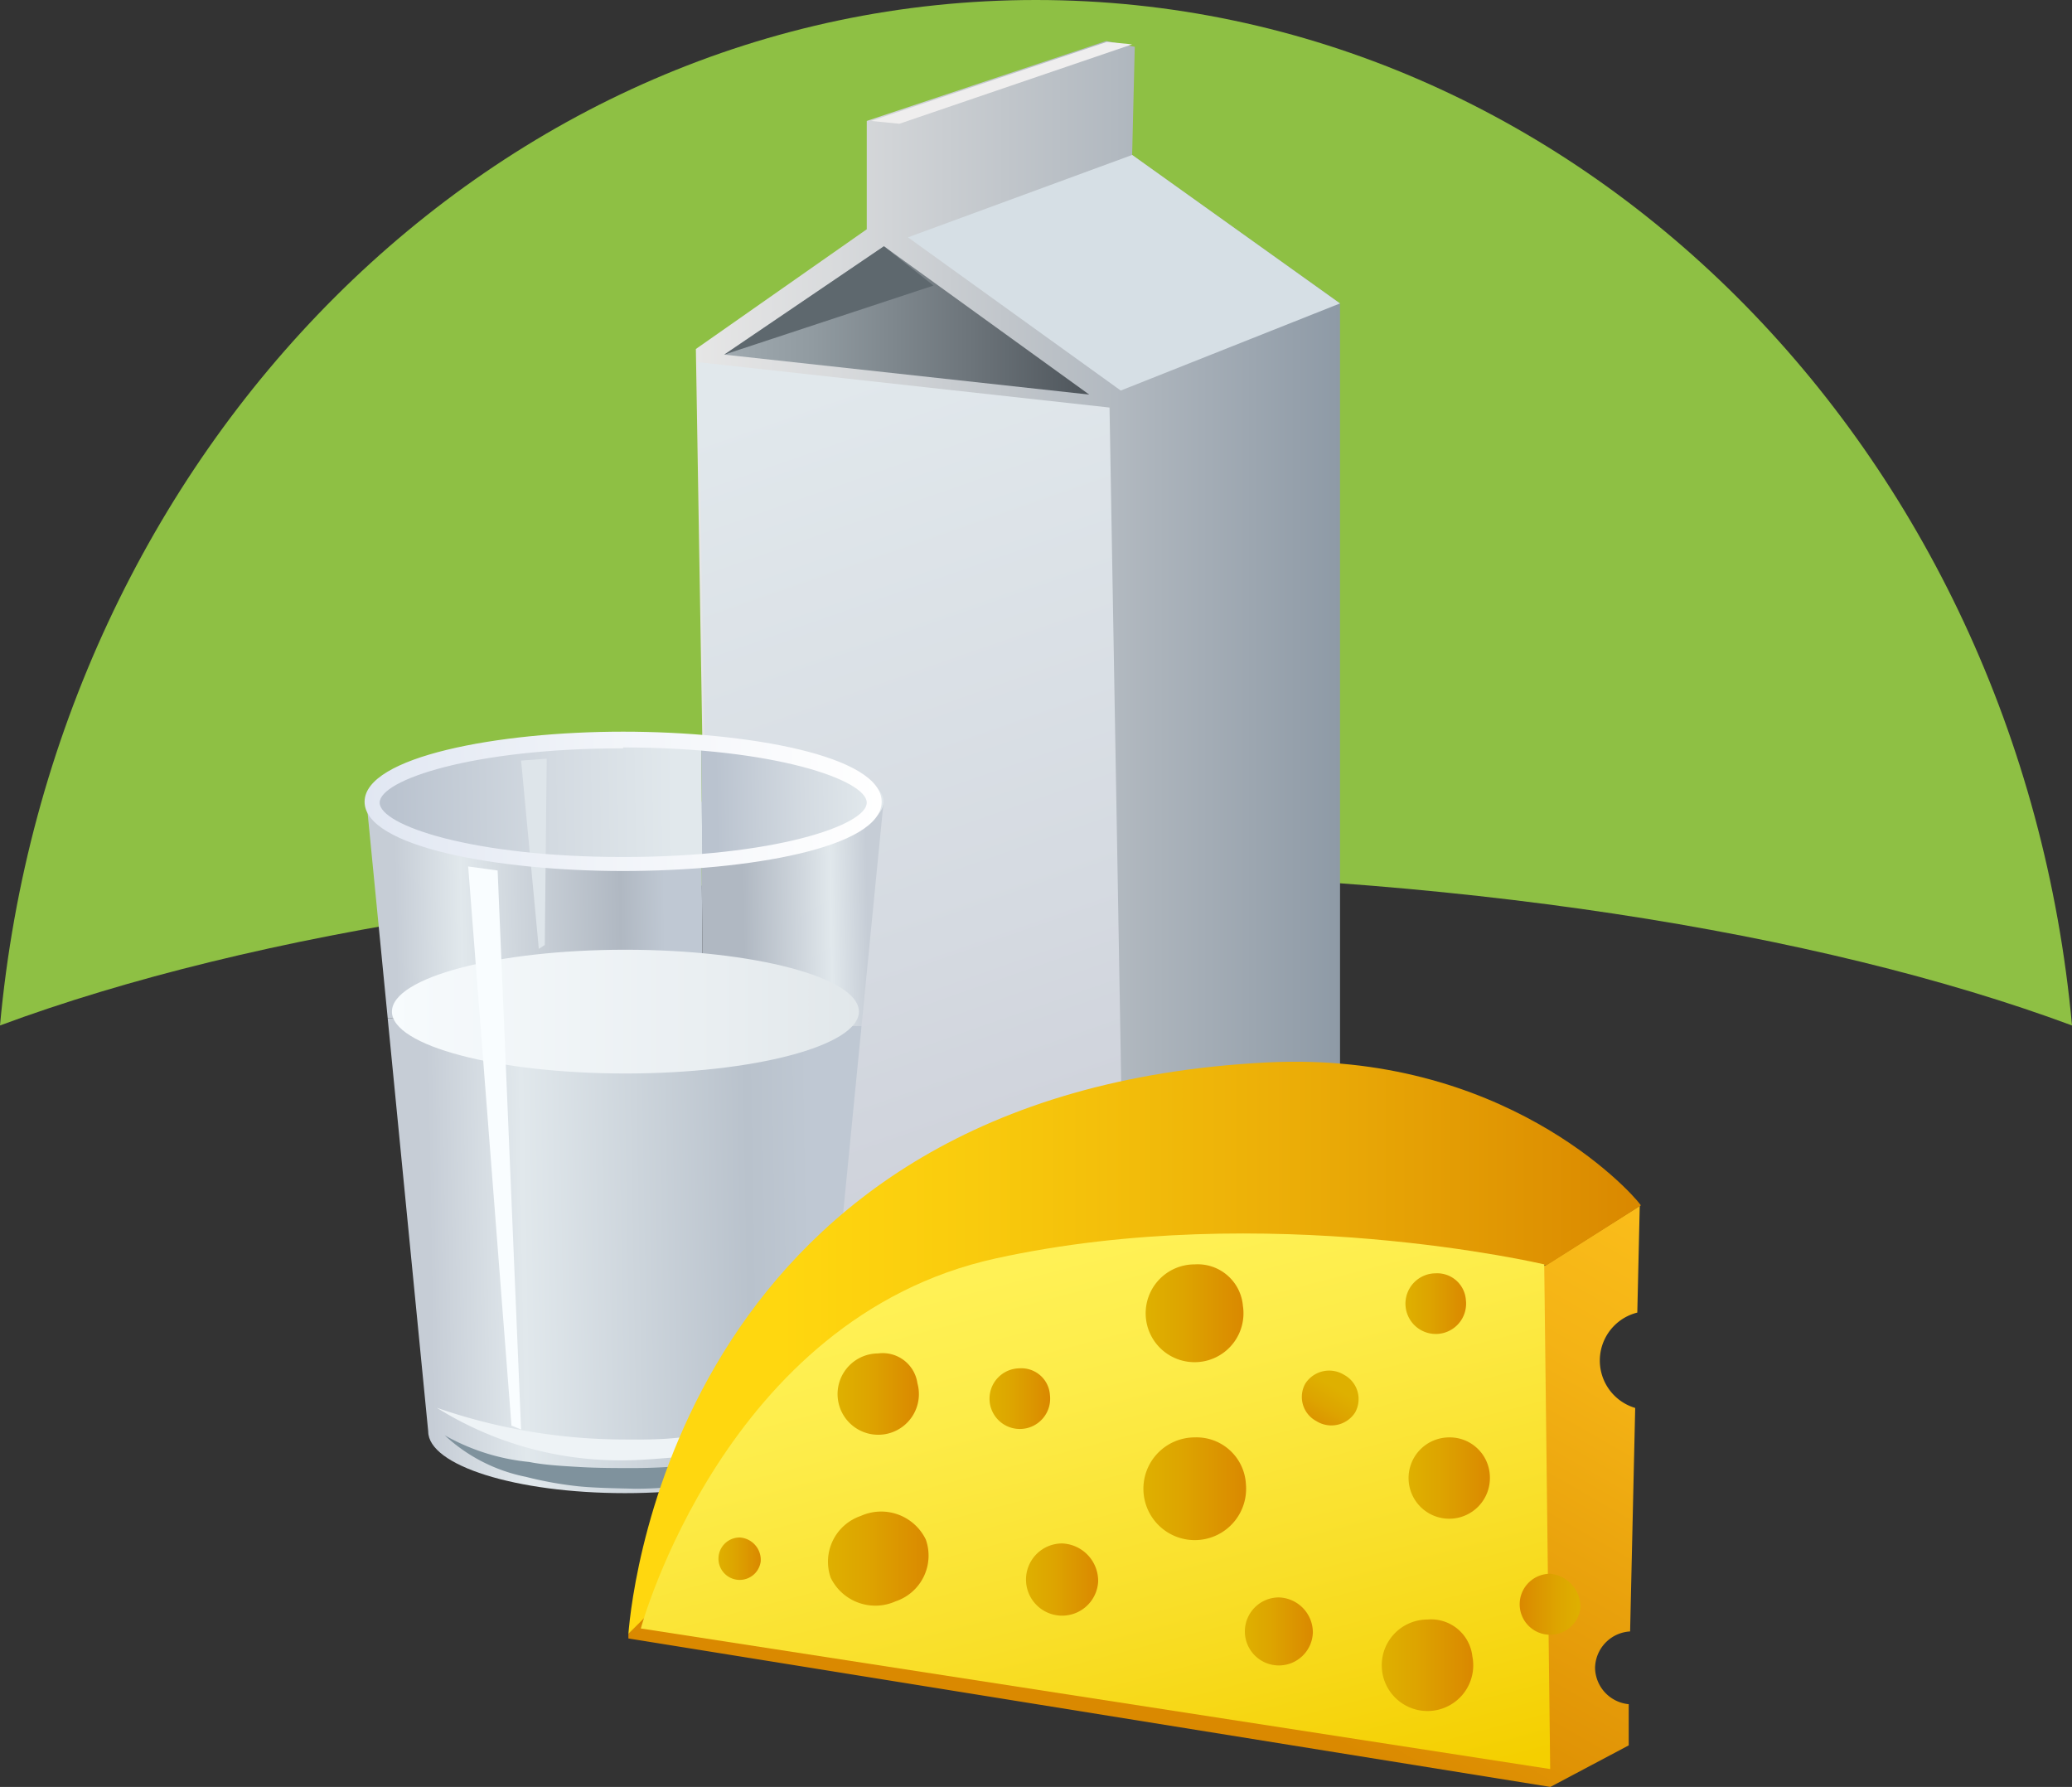 <svg xmlns="http://www.w3.org/2000/svg" xmlns:xlink="http://www.w3.org/1999/xlink" viewBox="0 0 118.21 101.94"><rect x="0" y="0" width="118.21" height="101.94" fill="#333333" stroke="none"/><defs><style>.cls-1{fill:#8ec044;}.cls-2{fill:url(#linear-gradient);}.cls-3{fill:url(#linear-gradient-2);}.cls-4{fill:#efeeee;}.cls-5{fill:#5e686e;}.cls-6{fill:#d6dfe5;}.cls-7{fill:url(#linear-gradient-3);}.cls-8{fill:url(#linear-gradient-4);}.cls-9{fill:url(#linear-gradient-5);}.cls-10{fill:url(#linear-gradient-6);}.cls-11{fill:url(#linear-gradient-7);}.cls-12{fill:url(#linear-gradient-8);}.cls-13{fill:url(#linear-gradient-9);}.cls-14{fill:#f9fdff;}.cls-15{fill:#eef3f6;}.cls-16{fill:#7f929d;}.cls-17{fill:#dee5ea;}.cls-18{fill:url(#linear-gradient-10);}.cls-19{fill:url(#linear-gradient-11);}.cls-20{fill:url(#linear-gradient-12);}.cls-21{fill:url(#linear-gradient-13);}.cls-22{fill:url(#linear-gradient-14);}.cls-23{fill:url(#linear-gradient-15);}.cls-24{fill:url(#linear-gradient-16);}.cls-25{fill:url(#linear-gradient-17);}.cls-26{fill:url(#linear-gradient-18);}.cls-27{fill:url(#linear-gradient-19);}.cls-28{fill:url(#linear-gradient-20);}.cls-29{fill:url(#linear-gradient-21);}.cls-30{fill:url(#linear-gradient-22);}.cls-31{fill:url(#linear-gradient-23);}.cls-32{fill:url(#linear-gradient-24);}.cls-33{fill:url(#linear-gradient-25);}.cls-34{fill:url(#linear-gradient-26);}</style><linearGradient id="linear-gradient" x1="39.7" y1="41.05" x2="76.45" y2="41.05" gradientUnits="userSpaceOnUse"><stop offset="0" stop-color="#e6e6e6"/><stop offset="0.22" stop-color="#d8dadc"/><stop offset="0.65" stop-color="#b2b9c0"/><stop offset="1" stop-color="#8e9aa6"/></linearGradient><linearGradient id="linear-gradient-2" x1="41.32" y1="18.28" x2="62.14" y2="18.28" gradientUnits="userSpaceOnUse"><stop offset="0.01" stop-color="#9fa9af"/><stop offset="0.24" stop-color="#919ba1"/><stop offset="0.67" stop-color="#6d757b"/><stop offset="1" stop-color="#4e555b"/></linearGradient><linearGradient id="linear-gradient-3" x1="42.78" y1="22.88" x2="59.29" y2="70.16" gradientUnits="userSpaceOnUse"><stop offset="0.01" stop-color="#e1e8ec"/><stop offset="0.65" stop-color="#d5dae1"/><stop offset="1" stop-color="#cdd0d9"/></linearGradient><linearGradient id="linear-gradient-4" x1="22.56" y1="52.2" x2="38.24" y2="51.93" gradientUnits="userSpaceOnUse"><stop offset="0" stop-color="#c6cdd6"/><stop offset="0.24" stop-color="#e1e8ec"/><stop offset="0.45" stop-color="#ced5dc"/><stop offset="0.82" stop-color="#b0b8c2"/><stop offset="0.98" stop-color="#bfc8d3"/></linearGradient><linearGradient id="linear-gradient-5" x1="40.85" y1="52.2" x2="49.49" y2="52.05" gradientUnits="userSpaceOnUse"><stop offset="0.18" stop-color="#b0b8c2"/><stop offset="0.55" stop-color="#ced5dc"/><stop offset="0.76" stop-color="#e1e8ec"/><stop offset="1" stop-color="#c6cdd6"/></linearGradient><linearGradient id="linear-gradient-6" x1="24.54" y1="71.72" x2="46.73" y2="71.34" gradientUnits="userSpaceOnUse"><stop offset="0" stop-color="#c6cdd6"/><stop offset="0.24" stop-color="#e1e8ec"/><stop offset="0.82" stop-color="#b9c2cc"/><stop offset="0.98" stop-color="#bfc8d3"/></linearGradient><linearGradient id="linear-gradient-7" x1="22.46" y1="45.97" x2="38.64" y2="45.69" gradientUnits="userSpaceOnUse"><stop offset="0" stop-color="#bac3cf"/><stop offset="0.56" stop-color="#d3dae1"/><stop offset="0.99" stop-color="#e1e8ec"/></linearGradient><linearGradient id="linear-gradient-8" x1="40.85" y1="45.72" x2="49.63" y2="45.57" xlink:href="#linear-gradient-7"/><linearGradient id="linear-gradient-9" x1="22.34" y1="57.71" x2="48.98" y2="57.71" gradientUnits="userSpaceOnUse"><stop offset="0" stop-color="#f7fbfd"/><stop offset="0.7" stop-color="#e9eef1"/><stop offset="1" stop-color="#e1e7ea"/></linearGradient><linearGradient id="linear-gradient-10" x1="20.81" y1="46" x2="50.3" y2="45.48" gradientUnits="userSpaceOnUse"><stop offset="0" stop-color="#e1e7f2"/><stop offset="0.46" stop-color="#f1f4f9"/><stop offset="1" stop-color="#fff"/></linearGradient><linearGradient id="linear-gradient-11" x1="65.81" y1="93.9" x2="84.6" y2="61.1" gradientUnits="userSpaceOnUse"><stop offset="0.01" stop-color="#da8900"/><stop offset="0.16" stop-color="#e09305"/><stop offset="0.7" stop-color="#f4b315"/><stop offset="1" stop-color="#fcbf1b"/></linearGradient><linearGradient id="linear-gradient-12" x1="35.85" y1="76.89" x2="93.6" y2="76.89" gradientUnits="userSpaceOnUse"><stop offset="0.15" stop-color="#ffd70f"/><stop offset="0.34" stop-color="#f9cb0d"/><stop offset="0.68" stop-color="#eaab07"/><stop offset="0.99" stop-color="#da8900"/></linearGradient><linearGradient id="linear-gradient-13" x1="59.55" y1="71.94" x2="68.39" y2="105.59" gradientUnits="userSpaceOnUse"><stop offset="0" stop-color="#fff155"/><stop offset="0.21" stop-color="#fdec49"/><stop offset="0.59" stop-color="#f9df29"/><stop offset="0.99" stop-color="#f4cf00"/></linearGradient><linearGradient id="linear-gradient-14" x1="47.21" y1="88.9" x2="52.99" y2="88.9" gradientUnits="userSpaceOnUse"><stop offset="0" stop-color="#deb000"/><stop offset="0.39" stop-color="#dda400"/><stop offset="0.99" stop-color="#da8900"/></linearGradient><linearGradient id="linear-gradient-15" x1="56.46" y1="79.58" x2="59.9" y2="79.58" xlink:href="#linear-gradient-14"/><linearGradient id="linear-gradient-16" x1="80.19" y1="74.16" x2="83.63" y2="74.16" xlink:href="#linear-gradient-14"/><linearGradient id="linear-gradient-17" x1="65.23" y1="84.67" x2="71.08" y2="84.67" xlink:href="#linear-gradient-14"/><linearGradient id="linear-gradient-18" x1="353.9" y1="-858.06" x2="356.45" y2="-858.06" gradientTransform="matrix(-0.61, 1.04, -0.98, -0.58, -547.16, -785.58)" xlink:href="#linear-gradient-14"/><linearGradient id="linear-gradient-19" x1="80.38" y1="84.27" x2="85.02" y2="84.27" xlink:href="#linear-gradient-14"/><linearGradient id="linear-gradient-20" x1="86.72" y1="91.78" x2="90.16" y2="91.78" gradientUnits="userSpaceOnUse"><stop offset="0.01" stop-color="#da8900"/><stop offset="0.61" stop-color="#dda400"/><stop offset="1" stop-color="#deb000"/></linearGradient><linearGradient id="linear-gradient-21" x1="78.83" y1="94.49" x2="83.95" y2="94.49" xlink:href="#linear-gradient-14"/><linearGradient id="linear-gradient-22" x1="65.4" y1="74.5" x2="70.91" y2="74.5" xlink:href="#linear-gradient-14"/><linearGradient id="linear-gradient-23" x1="58.53" y1="90.25" x2="62.65" y2="90.25" xlink:href="#linear-gradient-14"/><linearGradient id="linear-gradient-24" x1="47.87" y1="78.9" x2="52.34" y2="78.9" xlink:href="#linear-gradient-14"/><linearGradient id="linear-gradient-25" x1="40.99" y1="89.07" x2="43.4" y2="89.07" xlink:href="#linear-gradient-14"/><linearGradient id="linear-gradient-26" x1="71.03" y1="93.13" x2="74.9" y2="93.13" xlink:href="#linear-gradient-14"/></defs><g id="Capa_2" data-name="Capa 2"><g id="Layer_1" data-name="Layer 1"><path class="cls-1" d="M59.1,49.76c23.56,0,44.69,3.39,59.11,8.74C115.22,25.66,89.91,0,59.1,0S3,25.66,0,58.5C14.42,53.15,35.55,49.76,59.1,49.76Z"/><polygon class="cls-2" points="40.63 76.2 39.7 19.91 49.45 13.08 49.45 6.9 63.11 2.34 64.74 2.67 64.59 8.84 76.45 17.31 76.45 69.02 64.74 79.76 40.63 76.2"/><polygon class="cls-3" points="41.32 20.23 50.43 14.05 62.14 22.51 41.32 20.23"/><polygon class="cls-4" points="51.31 7.06 49.7 6.9 63.15 2.39 64.59 2.53 51.31 7.06"/><polygon class="cls-5" points="41.32 20.23 50.43 14.05 53.26 16.29 41.32 20.23"/><polygon class="cls-6" points="51.8 13.54 64.59 8.84 76.45 17.31 63.94 22.28 51.8 13.54"/><polygon class="cls-7" points="39.82 20.66 63.3 23.25 64.27 79.28 40.79 75.55 39.82 20.66"/><polygon class="cls-8" points="20.91 45.74 22.12 58.1 40.11 58.39 40 45.74 20.91 45.74"/><polygon class="cls-9" points="50.41 45.74 40 45.74 40.11 58.39 49.15 58.54 50.41 45.74"/><path class="cls-10" d="M22.12,58.11l2.31,23.55c0,1.94,5,3.52,11.23,3.52s11.22-1.58,11.22-3.52l2.27-23.12Z"/><path class="cls-11" d="M35.66,42.21c-8.15,0-14.75,1.58-14.75,3.53s6.6,3.53,14.75,3.53c1.53,0,3-.06,4.41-.16L40,42.37C38.63,42.27,37.17,42.21,35.66,42.21Z"/><path class="cls-12" d="M50.41,45.74c0-1.59-4.38-2.93-10.41-3.37l.07,6.74C46.06,48.66,50.41,47.32,50.41,45.74Z"/><path class="cls-13" d="M49,57.71c0,1.95-6,3.53-13.32,3.53s-13.32-1.58-13.32-3.53,6-3.53,13.32-3.53S49,55.76,49,57.71Z"/><polygon class="cls-14" points="29.18 81.33 26.71 49.43 28.39 49.66 29.73 81.55 29.18 81.33"/><path class="cls-15" d="M24.92,80.31a19.71,19.71,0,0,0,10.6,3c1.08,0,2.12-.11,3.13-.18a27.77,27.77,0,0,0,2.9-.5c.46-.13.91-.23,1.34-.38s.84-.32,1.22-.52c.73-.41,1.49-.94,1.62-1.69a2.82,2.82,0,0,1-1.81,1.23c-.39.12-.81.2-1.22.3s-.87.13-1.31.2c-.89.14-1.86.16-2.83.26s-2,.1-3.05.09A32.81,32.81,0,0,1,24.92,80.31Z"/><path class="cls-16" d="M25.37,81.88A9.55,9.55,0,0,0,30,84.25a21.14,21.14,0,0,0,3,.54c1,.1,2.13.11,3.24.14a21.15,21.15,0,0,0,6.2-.93,10.39,10.39,0,0,0,2.53-1.21,3.3,3.3,0,0,0,1.49-1.92,3.35,3.35,0,0,1-1.74,1.49,12.5,12.5,0,0,1-2.51.8,31.84,31.84,0,0,1-6,.59c-1.07,0-2.12,0-3.13-.06s-2-.11-2.9-.29A12.13,12.13,0,0,1,25.37,81.88Z"/><polygon class="cls-17" points="31.19 43.28 29.73 43.39 30.74 54.13 31.08 53.91 31.19 43.28"/><path class="cls-18" d="M35.55,49.69c-7.15,0-14.75-1.38-14.75-3.95s7.6-4,14.75-4,14.75,1.38,14.75,4S42.7,49.69,35.55,49.69Zm0-7c-8.61,0-13.89,1.81-13.89,3.1s5.28,3.1,13.89,3.1,13.9-1.81,13.9-3.1S44.16,42.64,35.55,42.64Z"/><path class="cls-19" d="M91,95.15a2.12,2.12,0,0,1,2-2.08l.29-12.75a2.82,2.82,0,0,1,.12-5.44l.14-6.09-5.35,3.38L38.67,92.09l-1.34-.53-1.48,1.65c0,.16,0,.26,0,.26l52.6,8.47,4.47-2.37,0-2.35A2.12,2.12,0,0,1,91,95.15Z"/><path class="cls-20" d="M93.6,68.74c-.63-.87-7.91-8.81-21.32-8.13-33.17,1.68-36.2,29.73-36.43,32.6l1.48-1.49,2.16-1L83.62,73l1.23-.52,3.4-.31,5.35-3.39Z"/><path class="cls-21" d="M36.56,92.9s4.78-17.72,20.25-21.11,31.29.34,31.29.34l.34,28.79Z"/><path class="cls-22" d="M52.82,87.83a2.75,2.75,0,0,1-1.72,3.52A2.83,2.83,0,0,1,47.39,90a2.76,2.76,0,0,1,1.72-3.52A2.83,2.83,0,0,1,52.82,87.83Z"/><path class="cls-23" d="M59.9,79.58a1.73,1.73,0,1,1-1.72-1.52A1.63,1.63,0,0,1,59.9,79.58Z"/><path class="cls-24" d="M83.63,74.16a1.73,1.73,0,1,1-1.72-1.52A1.64,1.64,0,0,1,83.63,74.16Z"/><path class="cls-25" d="M71.08,84.66A2.93,2.93,0,1,1,68.16,82,2.82,2.82,0,0,1,71.08,84.66Z"/><path class="cls-26" d="M75.1,81.07a1.56,1.56,0,0,1-.63-2.14,1.62,1.62,0,0,1,2.21-.5,1.57,1.57,0,0,1,.63,2.15A1.61,1.61,0,0,1,75.1,81.07Z"/><path class="cls-27" d="M85,84.27A2.32,2.32,0,1,1,82.7,82,2.29,2.29,0,0,1,85,84.27Z"/><path class="cls-28" d="M90.16,91.78a1.74,1.74,0,1,1-1.72-2A1.9,1.9,0,0,1,90.16,91.78Z"/><path class="cls-29" d="M84,94.49a2.61,2.61,0,1,1-2.56-2.1A2.37,2.37,0,0,1,84,94.49Z"/><path class="cls-30" d="M70.91,74.5a2.79,2.79,0,1,1-2.75-2.37A2.59,2.59,0,0,1,70.91,74.5Z"/><path class="cls-31" d="M62.65,90.25a2.06,2.06,0,1,1-2.06-2.2A2.14,2.14,0,0,1,62.65,90.25Z"/><path class="cls-32" d="M52.34,78.91a2.32,2.32,0,1,1-2.24-1.7A2,2,0,0,1,52.34,78.91Z"/><path class="cls-33" d="M43.4,89.07a1.21,1.21,0,1,1-1.2-1.36A1.28,1.28,0,0,1,43.4,89.07Z"/><path class="cls-34" d="M74.9,93.13a1.94,1.94,0,1,1-1.93-2A2,2,0,0,1,74.9,93.13Z"/></g></g></svg>